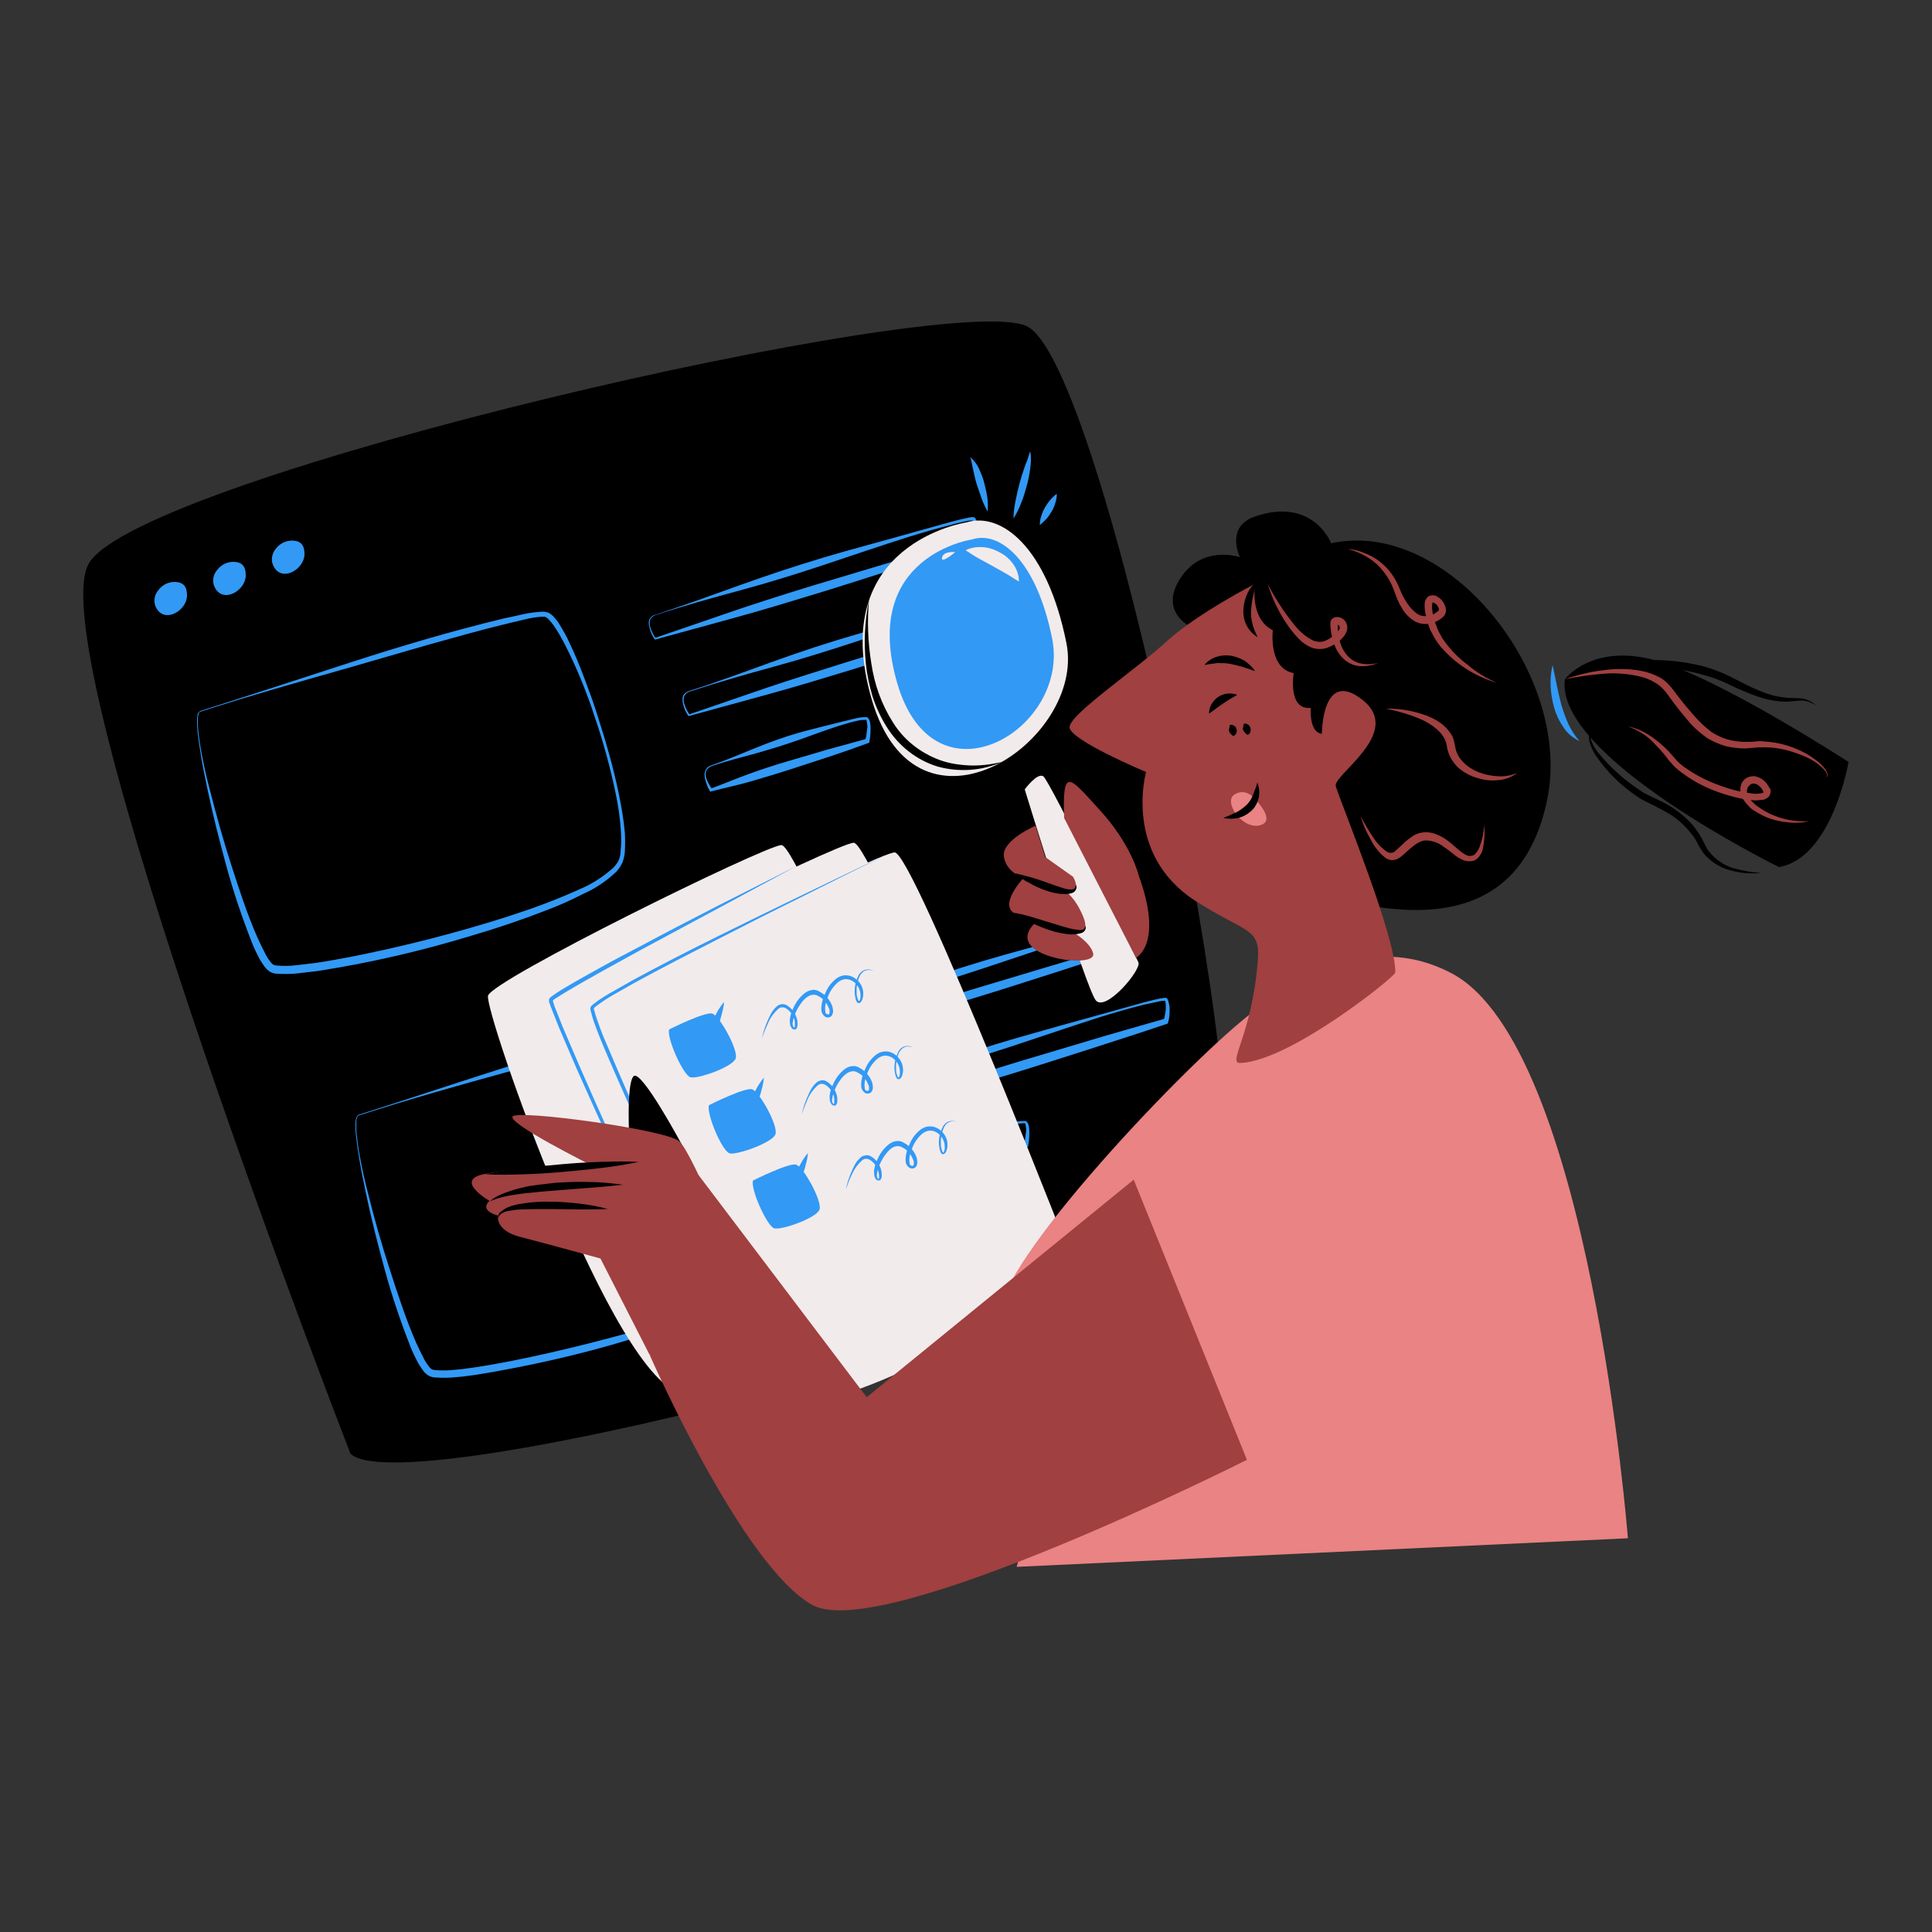 <svg transform="scale(1)" version="1.1" id="Layer_1" xmlns="http://www.w3.org/2000/svg" xmlns:xlink="http://www.w3.org/1999/xlink" x="0px" y="0px" viewBox="0 0 500 500" xml:space="preserve" class="show_show__wrapper__graphic__5Waiy "><rect x="0" y="0" width="500" height="500" fill="#333333" stroke="none"/><title>React</title><style type="text/css">
	.st0{fill:#000001;}
	.st1{fill:#3299F5;}
	.st2{fill:#F2EBEB;}
	.st3{fill:#EA8383;}
	.st4{fill:#A04040;}
</style><g id="screen"><path class="st0" d="M90.7,376.2c0,0-80.9-207.8-67.7-230.4S245.5,75,265.7,84.4s61,209.5,50,231S104.9,390.1,90.7,376.2z"></path><path class="st1" d="M46.2,150.7c-2-0.4-4,0.4-5.2,2c-1.2,1.4-1.4,3.4-0.4,4.9c2.3,3.7,7.8,0.3,7.8-3.5
		C48.4,151.8,47.5,151,46.2,150.7z"></path><path class="st1" d="M61.4,145.5c-2-0.4-4,0.4-5.2,2c-1.2,1.4-1.4,3.4-0.4,4.9c2.3,3.7,7.8,0.3,7.8-3.5
		C63.6,146.6,62.7,145.8,61.4,145.5z"></path><path class="st1" d="M76.6,140c-2-0.4-4,0.4-5.2,2c-1.2,1.4-1.4,3.4-0.4,4.9c2.3,3.7,7.8,0.3,7.8-3.5
		C78.8,141.1,77.9,140.3,76.6,140z"></path><path class="st1" d="M51.8,184c13-4.1,26-8.4,39-12.6s26.1-8.1,39.4-11.3c1.7-0.4,3.4-0.7,5-1.1c1.7-0.4,3.5-0.6,5.2-0.7
		c0.3,0,0.5,0,0.8,0.1c0.3,0,0.5,0.1,0.8,0.2c0.4,0.2,0.9,0.6,1.2,0.9c0.6,0.7,1.2,1.4,1.6,2.1c0.9,1.5,1.8,3,2.5,4.6
		c1.5,3.1,2.8,6.3,4,9.5s2.4,6.4,3.4,9.7c2.1,6.5,4,13.1,5.4,19.8c0.7,3.4,1.3,6.8,1.6,10.2c0.1,1.7,0.1,3.5,0,5.2
		c-0.1,0.9-0.3,1.8-0.6,2.6c-0.4,0.8-0.9,1.6-1.5,2.3c-2.5,2.4-5.4,4.4-8.6,5.8c-3.1,1.6-6.2,3-9.4,4.2c-6.4,2.5-12.9,4.7-19.4,6.6
		c-13.1,4-26.5,7.1-40,9.2c-1.7,0.2-3.4,0.4-5.1,0.6c-1.8,0.2-3.5,0.2-5.3,0.1c-0.5,0-1-0.1-1.5-0.3c-0.5-0.2-1-0.6-1.4-1
		c-0.6-0.7-1.1-1.5-1.6-2.3c-0.8-1.5-1.6-3.1-2.2-4.7c-2.5-6.4-4.7-12.9-6.5-19.5c-1.8-6.6-3.5-13.2-4.9-19.9
		c-0.7-3.3-1.4-6.7-1.9-10.1c-0.3-1.7-0.5-3.4-0.7-5.1c-0.1-0.9-0.1-1.7-0.1-2.6c0-0.4,0-0.9,0.1-1.3
		C51.1,184.7,51.4,184.3,51.8,184z M51.8,184.2c-0.3,0.1-0.4,0.6-0.5,1c-0.1,0.4-0.1,0.8-0.1,1.2c0,0.9,0,1.7,0.1,2.6
		c0.2,1.7,0.4,3.4,0.7,5c0.6,3.3,1.3,6.7,2.2,10c1.7,6.6,3.5,13.2,5.6,19.7c2.1,6.5,4.2,13,6.9,19.1c0.7,1.5,1.4,3,2.2,4.5
		c0.4,0.7,0.8,1.3,1.3,1.9c0.2,0.2,0.4,0.4,0.6,0.5c0.3,0.1,0.7,0.2,1,0.2c1.6,0.1,3.3,0.1,4.9-0.1c1.7-0.2,3.4-0.4,5-0.6
		c6.7-1,13.4-2.4,20-3.9s13.2-3.2,19.8-5.1s13-3.9,19.4-6.3c3.2-1.2,6.3-2.5,9.4-3.9c3.1-1.3,5.9-3.2,8.4-5.4c0.6-0.6,1-1.2,1.4-1.9
		c0.3-0.8,0.5-1.5,0.5-2.4c0.2-1.7,0.2-3.3,0.1-5c-0.2-3.4-0.7-6.8-1.4-10.1c-1.4-6.7-3.2-13.3-5.4-19.7c-2.1-6.5-4.7-12.8-7.8-18.9
		c-0.8-1.5-1.6-3-2.6-4.4c-0.4-0.7-1-1.3-1.5-1.9c-0.2-0.2-0.5-0.5-0.8-0.6c-0.1-0.1-0.3-0.1-0.4-0.1c-0.2,0-0.3,0-0.5,0
		c-1.7,0.1-3.3,0.4-4.9,0.8c-1.7,0.4-3.3,0.8-5,1.2c-6.6,1.6-13.2,3.5-19.7,5.3L91,172.6C78,176.3,64.8,180,51.8,184.2L51.8,184.2z"></path><path class="st1" d="M169.6,159.1c7.3-2.4,14.5-5,21.7-7.6s14.5-5,21.8-7.2s14.8-4.1,22.1-6.2c3.7-1,7.4-2.1,11.1-3.1
		c0.9-0.2,1.9-0.5,2.8-0.7l1.4-0.3c0.2-0.1,0.5-0.1,0.7-0.1c0.3-0.1,0.6-0.1,0.9,0c0.1,0,0.2,0.1,0.3,0.2c0.1,0.2,0.1,0.1,0.1,0.2
		l0.1,0.2c0.1,0.1,0.1,0.2,0.1,0.4c0.1,0.3,0.1,0.5,0.2,0.8c0.1,0.5,0.1,1,0.1,1.5c0,1-0.2,2-0.4,2.9l-0.1,0.3l-0.3,0.1
		c-6.8,2.3-13.7,4.5-20.5,6.7c-6.9,2.2-13.7,4.4-20.6,6.5s-13.8,4.2-20.7,6.1s-13.9,3.8-20.8,5.7h-0.1l-0.1-0.1
		c-0.7-1-1.2-2.2-1.4-3.4c-0.2-0.6-0.1-1.3,0.1-1.8C168.5,159.6,169,159.2,169.6,159.1z M169.6,159.2c-0.6,0.2-1,0.6-1.3,1.1
		c-0.2,0.5-0.2,1.1-0.1,1.7c0.3,1.2,0.8,2.2,1.5,3.2l-0.2-0.1c6.8-2.3,13.6-4.7,20.4-7s13.7-4.5,20.6-6.6s13.8-4.1,20.7-6.2
		s13.8-4.1,20.7-6l-0.4,0.4c0.2-0.9,0.4-1.8,0.4-2.7c0-0.5,0-0.9,0-1.4c0-0.2-0.1-0.4-0.1-0.6c0-0.1,0-0.2-0.1-0.3l-0.1-0.1
		c0,0-0.1-0.1,0,0s0.1,0.1,0.1,0.1c-0.2,0-0.4,0-0.5,0l-0.7,0.1c-0.5,0.1-0.9,0.2-1.4,0.3c-0.9,0.2-1.9,0.4-2.8,0.7
		c-3.7,0.9-7.4,2-11,3.1c-7.3,2.3-14.6,4.8-21.8,7.2s-14.6,4.7-22,6.7S176.9,156.8,169.6,159.2L169.6,159.2z"></path><path class="st1" d="M178.4,178.8c7.3-2.3,14.5-5,21.7-7.6s14.5-5,21.8-7.1s14.8-4.1,22.1-6.2c3.7-1,7.4-2.1,11.1-3.1
		c0.9-0.2,1.9-0.5,2.8-0.7l1.4-0.3l0.7-0.1c0.3-0.1,0.6-0.1,0.9,0c0.1,0,0.2,0.1,0.2,0.2c0.1,0.2,0.1,0.1,0.1,0.2l0.1,0.2
		c0.1,0.1,0.1,0.2,0.1,0.4c0.1,0.2,0.1,0.5,0.2,0.8c0.1,0.5,0.1,1,0.1,1.5c0,1-0.1,2-0.4,2.9l-0.1,0.3l-0.3,0.1
		c-6.8,2.3-13.7,4.5-20.5,6.7c-6.9,2.2-13.7,4.4-20.6,6.5s-13.8,4.2-20.7,6.1s-13.9,3.8-20.8,5.7h-0.1l-0.1-0.1
		c-0.7-1-1.2-2.2-1.4-3.4c-0.1-0.6-0.1-1.3,0.1-1.8C177.2,179.4,177.7,179,178.4,178.8z M178.4,179c-0.6,0.2-1,0.6-1.3,1.1
		c-0.2,0.5-0.2,1.1-0.1,1.7c0.3,1.2,0.8,2.2,1.5,3.2l-0.2-0.1c6.8-2.3,13.6-4.7,20.4-7s13.7-4.4,20.6-6.6s13.8-4.1,20.7-6.2
		s13.8-4,20.7-6l-0.4,0.4c0.2-0.9,0.4-1.8,0.5-2.7c0-0.4,0-0.9,0-1.4c0-0.2-0.1-0.4-0.1-0.6c0-0.1,0-0.2-0.1-0.3l-0.1-0.1
		c0,0-0.1-0.1,0,0s0.1,0.1,0.1,0.1c-0.2,0-0.4,0-0.5,0l-0.7,0.1c-0.5,0.1-0.9,0.2-1.4,0.3c-0.9,0.2-1.9,0.4-2.8,0.6
		c-3.7,0.9-7.4,2-11.1,3.1c-7.3,2.2-14.5,4.8-21.8,7.2s-14.6,4.7-21.9,6.7S185.7,176.6,178.4,179L178.4,179z"></path><path class="st1" d="M184,198.1c3.8-1.3,7.5-2.9,11.2-4.4c3.7-1.5,7.5-2.9,11.3-4c3.9-1.1,7.8-2,11.7-3c1-0.2,1.9-0.5,2.9-0.7
		c1-0.3,2-0.4,3.1-0.4c0.1,0,0.2,0,0.3,0.1c0.1,0,0.1,0,0.1,0.1c0.1,0,0.1,0.1,0.2,0.2l0.2,0.4c0.1,0.3,0.2,0.5,0.2,0.8
		c0.1,0.5,0.1,1,0.1,1.6c0,1-0.1,2.1-0.3,3.1v0.3l-0.3,0.1l-5,1.8l-5,1.7l-10.1,3.3c-3.4,1.1-6.8,2.1-10.2,3.1s-6.9,1.7-10.3,2.6
		l-0.3,0.1l-0.1-0.2c-0.3-0.5-0.6-1.1-0.8-1.7c-0.2-0.6-0.4-1.2-0.5-1.8c-0.1-0.6-0.1-1.3,0.2-1.9
		C182.9,198.7,183.4,198.3,184,198.1z M184.1,198.3c-0.5,0.2-1,0.6-1.3,1.1c-0.2,0.5-0.2,1.1-0.1,1.7c0.3,1.1,0.9,2.2,1.6,3.1
		l-0.4-0.1c3.3-1.2,6.6-2.6,9.9-3.8s6.7-2.3,10.1-3.3l10.2-3l5.1-1.4l5.1-1.4l-0.4,0.4c0.3-0.9,0.4-1.9,0.5-2.9
		c0.1-0.5,0.1-0.9,0-1.4c0-0.2-0.1-0.5-0.1-0.7l-0.1-0.3c0.1,0.1,0,0-0.1,0c-1,0-1.9,0.1-2.9,0.4c-1,0.2-1.9,0.5-2.9,0.8
		c-3.8,1.1-7.6,2.6-11.3,3.9s-7.6,2.5-11.5,3.6S187.8,197,184.1,198.3L184.1,198.3z"></path><path class="st1" d="M92.8,288.5c13-4.1,26-8.5,39-12.6s26.1-8.1,39.4-11.2c1.7-0.4,3.3-0.7,5-1.1c1.7-0.4,3.5-0.6,5.2-0.7
		c0.3,0,0.5,0,0.8,0c0.3,0,0.5,0.1,0.8,0.2c0.4,0.2,0.9,0.5,1.2,0.9c0.6,0.7,1.2,1.4,1.6,2.1c0.9,1.5,1.8,3,2.5,4.5
		c1.5,3.1,2.8,6.3,4,9.5s2.4,6.4,3.4,9.7c2.1,6.5,4,13.1,5.4,19.8c0.7,3.4,1.3,6.8,1.6,10.2c0.1,1.7,0.1,3.5,0,5.2
		c-0.1,0.9-0.3,1.8-0.6,2.6c-0.4,0.8-0.9,1.6-1.5,2.3c-2.5,2.4-5.4,4.4-8.6,5.9c-3.1,1.6-6.2,2.9-9.4,4.2
		c-6.4,2.5-12.9,4.7-19.4,6.6c-13.1,4-26.5,7-40,9.2c-1.7,0.2-3.4,0.5-5.1,0.6c-1.8,0.2-3.5,0.2-5.3,0.1c-0.5,0-1-0.1-1.5-0.3
		c-0.5-0.2-1-0.6-1.4-1c-0.6-0.7-1.1-1.5-1.6-2.3c-0.8-1.5-1.6-3.1-2.2-4.7c-2.5-6.4-4.7-12.9-6.5-19.5c-1.8-6.6-3.5-13.2-4.9-19.9
		c-0.7-3.4-1.4-6.7-1.9-10.1c-0.3-1.7-0.5-3.4-0.7-5.1c-0.1-0.8-0.1-1.7-0.1-2.5c0-0.4,0-0.9,0.1-1.3
		C92.2,289.3,92.3,288.8,92.8,288.5z M92.8,288.7c-0.3,0.1-0.4,0.6-0.5,1c-0.1,0.4-0.1,0.8-0.1,1.3c0,0.8,0,1.7,0.1,2.5
		c0.2,1.7,0.4,3.4,0.7,5.1c0.6,3.3,1.3,6.7,2.2,10c1.6,6.6,3.5,13.2,5.6,19.7c2.1,6.5,4.2,13,6.9,19.2c0.7,1.5,1.4,3,2.2,4.5
		c0.4,0.7,0.8,1.3,1.3,1.9c0.2,0.2,0.4,0.4,0.6,0.5c0.3,0.1,0.7,0.2,1,0.2c1.6,0.1,3.3,0.1,4.9-0.1c1.7-0.1,3.3-0.4,5-0.6
		c6.7-1,13.4-2.4,20-3.9s13.2-3.2,19.8-5s13-3.9,19.4-6.3c3.2-1.2,6.3-2.5,9.4-4c3.1-1.3,5.9-3.2,8.4-5.4c0.6-0.6,1-1.2,1.4-1.9
		c0.3-0.8,0.5-1.5,0.5-2.4c0.2-1.7,0.2-3.3,0.1-5c-0.2-3.4-0.7-6.8-1.4-10.1c-1.4-6.7-3.2-13.3-5.4-19.7c-2.1-6.5-4.7-12.8-7.8-18.8
		c-0.8-1.5-1.6-3-2.6-4.4c-0.5-0.7-1-1.3-1.5-1.9c-0.2-0.2-0.5-0.4-0.8-0.6c-0.1-0.1-0.3-0.1-0.4-0.1c-0.2,0-0.3,0-0.5,0
		c-1.7,0.1-3.3,0.4-4.9,0.8c-1.6,0.4-3.3,0.8-4.9,1.2c-6.6,1.6-13.2,3.5-19.7,5.3l-19.7,5.5C119,280.8,105.8,284.5,92.8,288.7z"></path><path class="st1" d="M210.6,263.6c7.3-2.4,14.5-5,21.7-7.6s14.5-5,21.8-7.2s14.8-4.1,22.1-6.2c3.7-1,7.4-2.1,11.1-3.1
		c0.9-0.2,1.9-0.5,2.8-0.7l1.4-0.3c0.2-0.1,0.5-0.1,0.7-0.1c0.3-0.1,0.6-0.1,0.9,0c0.1,0,0.2,0.1,0.3,0.2c0.1,0.2,0.1,0.1,0.1,0.2
		l0.1,0.2c0.1,0.1,0.1,0.3,0.1,0.4c0.1,0.3,0.1,0.5,0.2,0.8c0.1,0.5,0.1,1,0.1,1.5c0,1-0.2,2-0.4,3l-0.1,0.3l-0.3,0.1
		c-6.8,2.3-13.7,4.5-20.5,6.7c-6.9,2.2-13.7,4.4-20.6,6.5s-13.8,4.2-20.7,6.1s-13.9,3.7-20.8,5.7h-0.1l-0.1-0.1
		c-0.7-1-1.2-2.2-1.4-3.4c-0.2-0.6-0.1-1.3,0.1-1.8C209.5,264.2,210,263.7,210.6,263.6z M210.6,263.8c-0.6,0.2-1,0.6-1.3,1.1
		c-0.2,0.5-0.2,1.1-0.1,1.7c0.3,1.2,0.8,2.2,1.5,3.2l-0.2-0.1c6.8-2.3,13.6-4.7,20.4-7s13.7-4.5,20.6-6.6s13.8-4.1,20.7-6.2
		s13.8-4,20.7-6l-0.4,0.4c0.2-0.9,0.4-1.8,0.5-2.7c0-0.5,0-0.9,0-1.4c0-0.2-0.1-0.4-0.1-0.6c0-0.1,0-0.2-0.1-0.3l-0.1-0.1
		c0,0,0-0.1,0,0l0.1,0.1c-0.2,0-0.4,0-0.5,0l-0.7,0.1c-0.5,0.1-0.9,0.2-1.4,0.3c-0.9,0.2-1.9,0.4-2.8,0.6c-3.7,0.9-7.4,2-11.1,3.1
		c-7.3,2.3-14.5,4.8-21.8,7.2s-14.6,4.7-21.9,6.7C225.3,259.2,217.9,261.4,210.6,263.8L210.6,263.8z"></path><path class="st1" d="M219.4,283.4c7.3-2.4,14.5-5,21.7-7.6s14.5-5,21.8-7.1s14.8-4.2,22.1-6.2c3.7-1,7.4-2.1,11.1-3.1
		c0.9-0.2,1.9-0.5,2.8-0.7l1.4-0.3l0.7-0.1c0.3-0.1,0.6-0.1,0.9,0c0.1,0,0.2,0.1,0.2,0.2c0.1,0.2,0.1,0.1,0.1,0.2l0.1,0.2
		c0.1,0.1,0.1,0.2,0.1,0.4c0.1,0.2,0.1,0.5,0.2,0.8c0.1,0.5,0.1,1,0.1,1.5c0,1-0.1,2-0.4,3l-0.1,0.3l-0.3,0.1
		c-6.8,2.3-13.7,4.5-20.5,6.7c-6.9,2.2-13.7,4.4-20.6,6.5s-13.8,4.2-20.7,6.1s-13.9,3.8-20.8,5.7h-0.1l-0.1-0.1
		c-0.7-1-1.2-2.2-1.4-3.4c-0.1-0.6-0.1-1.3,0.1-1.8C218.3,283.9,218.8,283.5,219.4,283.4z M219.4,283.5c-0.5,0.2-1,0.6-1.3,1.1
		c-0.2,0.5-0.2,1.1-0.1,1.7c0.3,1.2,0.8,2.2,1.5,3.2l-0.2-0.1c6.8-2.3,13.6-4.7,20.4-7s13.7-4.5,20.5-6.6s13.8-4.1,20.7-6.2
		s13.8-4,20.7-6l-0.4,0.4c0.2-0.9,0.4-1.8,0.5-2.7c0-0.4,0-0.9,0-1.4c0-0.2-0.1-0.4-0.1-0.6c0-0.1,0-0.2-0.1-0.3l-0.1-0.1
		c0,0-0.1-0.1,0,0s0.1,0.1,0.1,0.1c-0.2,0-0.4,0-0.5,0l-0.7,0.1c-0.5,0.1-0.9,0.2-1.4,0.3c-0.9,0.2-1.9,0.4-2.8,0.6
		c-3.7,0.9-7.4,2-11,3.1c-7.3,2.3-14.5,4.8-21.8,7.2s-14.6,4.7-21.9,6.7S226.7,281.1,219.4,283.5z"></path><path class="st1" d="M225,302.6c3.8-1.3,7.5-2.9,11.2-4.4c3.7-1.5,7.5-2.9,11.4-4c3.9-1.1,7.8-2,11.7-3c1-0.2,2-0.5,2.9-0.7
		c1-0.3,2-0.4,3.1-0.4c0.1,0,0.2,0,0.3,0.1l0.1,0.1c0.1,0.1,0.1,0.1,0.2,0.2l0.2,0.4c0.1,0.3,0.2,0.5,0.2,0.8c0.1,0.5,0.1,1,0.1,1.6
		c0,1-0.1,2.1-0.3,3.1l0,0.3l-0.3,0.1l-5,1.8l-5,1.8l-10.1,3.4c-3.4,1.1-6.8,2.1-10.2,3.1s-6.9,1.7-10.3,2.6l-0.3,0.1l-0.1-0.2
		c-0.3-0.5-0.6-1.1-0.8-1.7c-0.2-0.6-0.4-1.2-0.5-1.8c-0.1-0.6-0.1-1.3,0.2-1.9C223.9,303.2,224.4,302.8,225,302.6z M225.1,302.8
		c-0.5,0.2-1,0.6-1.3,1.1c-0.2,0.5-0.2,1.1-0.1,1.7c0.3,1.1,0.9,2.2,1.6,3.1l-0.4-0.1c3.3-1.2,6.6-2.6,9.9-3.8s6.7-2.3,10.1-3.3
		l10.2-3l5.1-1.5l5.1-1.4L265,296c0.3-0.9,0.4-1.9,0.5-2.9c0.1-0.5,0.1-0.9,0-1.4c0-0.2-0.1-0.5-0.1-0.7l-0.1-0.3c0.1,0.1,0,0-0.1,0
		c-1,0-1.9,0.1-2.9,0.4c-1,0.2-1.9,0.5-2.9,0.8c-3.8,1.1-7.6,2.6-11.3,4s-7.6,2.5-11.5,3.6S228.8,301.5,225.1,302.8z"></path></g><g id="character"><path class="st2" d="M249.6,327.9c0,0-42.6-109.6-47.4-109.2s-74.9,34.9-75.9,39s32.6,100.7,50.6,103S249.6,327.9,249.6,327.9z"></path><path class="st2" d="M268.3,327.3c0,0-42.6-109.6-47.4-109.2s-74.9,34.9-75.9,39s32.6,100.7,50.6,103S268.3,327.3,268.3,327.3z"></path><path class="st2" d="M278.9,329.8c0,0-42.6-109.6-47.4-109.2s-74.9,34.9-75.9,39s32.7,100.7,50.6,103S278.9,329.8,278.9,329.8z"></path><path class="st1" d="M197.2,268.7c0.3-1.5,0.8-3,1.4-4.4c0.3-0.7,0.6-1.4,1-2.1c0.4-0.7,0.9-1.3,1.5-1.8c0.3-0.3,0.7-0.4,1.1-0.5
		c0.4-0.1,0.9,0,1.3,0.2c0.7,0.4,1.3,0.9,1.8,1.6c0.5,0.7,0.8,1.4,1,2.2c0.1,0.4,0.1,0.8,0.1,1.2c0,0.2,0,0.4-0.1,0.7
		c0,0.1-0.1,0.3-0.2,0.4c-0.1,0.2-0.3,0.3-0.6,0.2c-0.3,0-0.6-0.2-0.7-0.5c-0.1-0.2-0.3-0.4-0.3-0.7c-0.1-0.4-0.1-0.9-0.1-1.3
		c0.1-0.8,0.3-1.6,0.6-2.3c0.6-1.5,1.4-2.9,2.6-4c0.6-0.6,1.3-1.1,2.1-1.3c0.4-0.1,0.9-0.2,1.3-0.1c0.4,0.1,0.8,0.2,1.2,0.5
		c1.5,0.8,2.6,2.1,3.2,3.7c0.1,0.4,0.2,0.9,0.2,1.3c0,0.5-0.2,1.1-0.6,1.4c-0.1,0.1-0.3,0.1-0.5,0.2c-0.1,0-0.3,0-0.4,0
		c-0.3,0-0.5-0.1-0.7-0.3c-0.4-0.3-0.7-0.8-0.8-1.3c-0.1-0.8,0-1.7,0.2-2.5c0.2-0.8,0.4-1.5,0.8-2.2c0.6-1.5,1.6-2.8,2.9-3.8
		c0.7-0.5,1.5-0.8,2.4-0.8c0.9,0,1.7,0.3,2.4,0.8c1.4,1,2.2,2.5,2.1,4.2c0,0.4-0.1,0.8-0.2,1.2c-0.1,0.2-0.2,0.4-0.3,0.6
		c-0.1,0.1-0.2,0.2-0.3,0.3c-0.2,0.1-0.3,0.1-0.5,0.1c-0.2-0.1-0.4-0.3-0.5-0.6c-0.1-0.2-0.1-0.4-0.2-0.6c-0.1-0.4-0.1-0.8-0.2-1.2
		c-0.1-1.6,0.2-3.1,0.9-4.6c0.6-1.4,2.2-2.1,3.6-1.5c0.1,0.1,0.3,0.1,0.4,0.2c-0.7-0.3-1.5-0.4-2.2-0.1c-0.7,0.3-1.2,0.9-1.5,1.6
		c-0.6,1.4-0.8,2.9-0.7,4.4c0,0.4,0.1,0.7,0.2,1.1c0.1,0.2,0.1,0.3,0.2,0.5c0,0.1,0.1,0.2,0.2,0.3c0.1,0,0.1-0.1,0.1-0.1
		c0.1-0.1,0.2-0.3,0.2-0.4c0.1-0.3,0.1-0.7,0.1-1c0-1.4-0.7-2.8-1.9-3.6c-0.6-0.4-1.2-0.6-1.9-0.6c-0.7,0-1.3,0.3-1.9,0.7
		c-1.1,0.9-2,2.1-2.6,3.5c-0.3,0.7-0.5,1.4-0.7,2.1c-0.2,0.7-0.2,1.4-0.1,2.1c0,0.3,0.1,0.5,0.3,0.6c0.2,0.1,0.5,0.2,0.6,0.1
		s0.2-0.3,0.2-0.6c0-0.3,0-0.7-0.2-1c-0.5-1.3-1.4-2.5-2.7-3.1c-1.2-0.8-2.6-0.2-3.6,0.8c-1,1-1.8,2.3-2.4,3.7
		c-0.3,0.7-0.5,1.4-0.6,2.1c-0.1,0.3-0.1,0.7,0,1c0,0.1,0.1,0.3,0.2,0.4c0.1,0.1,0.2,0.2,0.2,0.2s0,0,0-0.1c0.1-0.1,0.1-0.3,0.1-0.5
		c0-0.3,0-0.7,0-1c-0.1-0.7-0.4-1.4-0.8-2c-0.4-0.6-0.9-1.1-1.6-1.5c-0.6-0.3-1.3-0.3-1.9,0.2c-1.1,1-2,2.2-2.6,3.6
		C198.3,265.8,197.7,267.2,197.2,268.7z"></path><path class="st1" d="M173.2,266.4c0,0,9.2-4.6,11.1-4.1s6.8,9.4,6.1,11.6s-9.8,5.4-11.7,4.9S172.4,268.4,173.2,266.4z"></path><path class="st1" d="M178.5,269.8c0.4,0,0.7,0,1.1,0h1.1c0.7,0,1.4,0.1,2.2,0.2l-0.9,0.5c0.6-2,1.3-3.9,2.2-5.8
		c0.4-0.9,0.9-1.9,1.4-2.8c0.5-0.9,1.1-1.8,1.8-2.6c-0.1,1.1-0.3,2.1-0.6,3.1c-0.2,1-0.6,2-0.9,3c-0.7,2-1.5,3.9-2.4,5.7l-0.3,0.7
		l-0.6-0.2c-0.7-0.2-1.4-0.5-2.1-0.8C179.8,270.5,179.1,270.2,178.5,269.8z"></path><path class="st1" d="M207.5,288.4c0.3-1.5,0.8-3,1.4-4.4c0.3-0.7,0.6-1.4,1-2.1c0.4-0.7,0.9-1.3,1.5-1.8c0.3-0.3,0.7-0.4,1.1-0.5
		c0.4-0.1,0.9,0,1.3,0.2c0.7,0.4,1.3,0.9,1.8,1.6c0.5,0.7,0.8,1.4,1,2.2c0.1,0.4,0.1,0.8,0.1,1.2c0,0.2,0,0.5-0.1,0.7
		c0,0.1-0.1,0.3-0.2,0.4c-0.1,0.2-0.3,0.3-0.6,0.2c-0.3,0-0.6-0.2-0.7-0.5c-0.1-0.2-0.3-0.4-0.3-0.7c-0.1-0.4-0.1-0.9-0.1-1.3
		c0.1-0.8,0.3-1.6,0.6-2.3c0.6-1.5,1.4-2.9,2.6-4c0.6-0.6,1.3-1.1,2.1-1.3c0.4-0.1,0.9-0.1,1.3-0.1c0.4,0.1,0.8,0.2,1.2,0.5
		c1.5,0.8,2.6,2.1,3.2,3.7c0.1,0.4,0.2,0.9,0.2,1.3c0,0.6-0.2,1.1-0.6,1.4c-0.1,0.1-0.3,0.1-0.5,0.2c-0.1,0-0.3,0-0.4,0
		c-0.3,0-0.5-0.1-0.7-0.3c-0.4-0.3-0.7-0.8-0.8-1.3c-0.1-0.8,0-1.7,0.2-2.5c0.2-0.8,0.5-1.5,0.8-2.2c0.6-1.5,1.6-2.8,2.9-3.8
		c0.7-0.5,1.5-0.8,2.4-0.8c0.9,0,1.7,0.3,2.4,0.8c1.4,1,2.2,2.6,2.1,4.2c0,0.4-0.1,0.8-0.2,1.2c-0.1,0.2-0.2,0.4-0.3,0.6
		c-0.1,0.1-0.2,0.2-0.3,0.3c-0.2,0.1-0.3,0.1-0.5,0.1c-0.2-0.1-0.4-0.3-0.5-0.6c-0.1-0.2-0.1-0.4-0.2-0.6c-0.1-0.4-0.1-0.8-0.2-1.2
		c-0.1-1.6,0.2-3.1,0.9-4.5c0.5-1.4,2.1-2.1,3.5-1.5c0.1,0.1,0.3,0.1,0.4,0.2c-0.7-0.3-1.5-0.4-2.2-0.1c-0.7,0.3-1.2,0.9-1.5,1.6
		c-0.6,1.4-0.8,2.9-0.7,4.4c0,0.4,0.1,0.7,0.2,1.1c0.1,0.2,0.1,0.3,0.2,0.5c0,0.1,0.1,0.2,0.2,0.3c0.1,0,0.1-0.1,0.1-0.1
		c0.1-0.1,0.2-0.3,0.2-0.4c0.1-0.3,0.1-0.7,0.1-1c0-1.4-0.7-2.8-1.9-3.6c-0.6-0.4-1.2-0.6-1.9-0.6c-0.7,0-1.3,0.3-1.9,0.7
		c-1.1,0.9-2,2.1-2.6,3.5c-0.3,0.7-0.5,1.4-0.7,2.1c-0.2,0.7-0.2,1.4-0.1,2.1c0,0.3,0.1,0.5,0.3,0.6c0.2,0.1,0.5,0.2,0.6,0.1
		s0.2-0.3,0.2-0.6c0-0.3,0-0.7-0.2-1c-0.5-1.3-1.4-2.5-2.7-3.1c-1.2-0.8-2.6-0.2-3.6,0.8c-1,1-1.8,2.3-2.4,3.7
		c-0.3,0.7-0.5,1.4-0.6,2.1c-0.1,0.3-0.1,0.7,0,1c0,0.1,0.1,0.3,0.2,0.4c0.1,0.1,0.2,0.2,0.2,0.2s0,0,0-0.1c0.1-0.1,0.1-0.3,0.1-0.5
		c0-0.3,0-0.7,0-1c-0.1-0.7-0.4-1.4-0.8-2c-0.4-0.6-0.9-1.1-1.6-1.5c-0.6-0.3-1.3-0.3-1.9,0.2c-1.1,1-2,2.2-2.6,3.6
		C208.6,285.4,208,286.9,207.5,288.4z"></path><path class="st1" d="M183.5,286c0,0,9.2-4.6,11.1-4.1s6.8,9.4,6.1,11.6s-9.8,5.4-11.8,5S182.7,288,183.5,286z"></path><path class="st1" d="M188.8,289.4c0.4,0,0.7,0,1.1,0h1.1c0.7,0,1.4,0.1,2.2,0.2l-0.9,0.5c0.6-2,1.3-3.9,2.2-5.8
		c0.4-0.9,0.9-1.9,1.4-2.8c0.5-0.9,1.1-1.8,1.8-2.6c-0.1,1.1-0.3,2.1-0.6,3.1c-0.2,1-0.6,2-0.9,3c-0.7,2-1.5,3.9-2.4,5.7l-0.3,0.7
		l-0.6-0.2c-0.7-0.2-1.4-0.5-2.1-0.8C190.1,290.1,189.4,289.8,188.8,289.4z"></path><path class="st1" d="M218.9,307.8c0.3-1.5,0.8-3,1.4-4.4c0.3-0.7,0.6-1.4,1-2.1c0.4-0.7,0.9-1.3,1.5-1.8c0.3-0.3,0.7-0.4,1.2-0.5
		c0.4-0.1,0.9,0,1.3,0.2c0.7,0.4,1.3,0.9,1.8,1.6c0.5,0.7,0.8,1.4,1,2.2c0.1,0.4,0.1,0.8,0.1,1.2c0,0.2,0,0.5-0.1,0.7
		c-0.1,0.1-0.1,0.3-0.2,0.4c-0.1,0.2-0.3,0.2-0.6,0.2c-0.3,0-0.6-0.2-0.7-0.5c-0.1-0.2-0.3-0.4-0.3-0.7c-0.1-0.4-0.1-0.9-0.1-1.3
		c0.1-0.8,0.3-1.6,0.6-2.3c0.6-1.5,1.4-2.9,2.6-4c0.6-0.6,1.3-1.1,2.1-1.3c0.4-0.1,0.9-0.1,1.3-0.1c0.4,0.1,0.8,0.2,1.2,0.5
		c1.5,0.8,2.6,2.1,3.2,3.7c0.1,0.4,0.2,0.9,0.2,1.3c0,0.6-0.2,1.1-0.6,1.4c-0.1,0.1-0.3,0.1-0.5,0.2c-0.1,0-0.3,0-0.4,0
		c-0.3-0.1-0.5-0.1-0.7-0.3c-0.4-0.3-0.7-0.8-0.8-1.3c-0.1-0.8,0-1.7,0.2-2.5c0.2-0.8,0.5-1.5,0.8-2.2c0.6-1.5,1.6-2.8,2.9-3.8
		c0.7-0.5,1.5-0.8,2.4-0.8c0.9,0,1.7,0.3,2.4,0.8c1.4,1,2.2,2.5,2.1,4.2c0,0.4-0.1,0.8-0.2,1.2c-0.1,0.2-0.2,0.4-0.3,0.6
		c-0.1,0.1-0.2,0.2-0.3,0.3c-0.2,0.1-0.3,0.1-0.5,0.1c-0.2-0.1-0.4-0.3-0.5-0.6c-0.1-0.2-0.1-0.4-0.2-0.6c-0.1-0.4-0.1-0.8-0.2-1.2
		c-0.1-1.6,0.2-3.1,0.9-4.5c0.3-0.7,0.9-1.3,1.7-1.6c0.8-0.2,1.6-0.1,2.3,0.3c-1.3-0.7-2.9-0.2-3.5,1.1c-0.1,0.1-0.1,0.2-0.2,0.4
		c-0.6,1.4-0.8,2.9-0.7,4.4c0,0.4,0.1,0.7,0.2,1.1c0.1,0.2,0.1,0.4,0.2,0.5c0,0.1,0.1,0.2,0.2,0.3c0.1,0,0.1-0.1,0.1-0.1
		c0.1-0.1,0.2-0.3,0.2-0.4c0.1-0.3,0.1-0.7,0.1-1c0-1.4-0.7-2.8-1.9-3.6c-0.6-0.4-1.2-0.6-1.9-0.6c-0.7,0-1.3,0.3-1.9,0.7
		c-1.1,0.9-2,2.1-2.6,3.5c-0.3,0.7-0.5,1.4-0.7,2.1c-0.2,0.7-0.2,1.4-0.1,2.1c0,0.3,0.1,0.5,0.3,0.6c0.2,0.1,0.5,0.2,0.6,0.1
		s0.2-0.3,0.2-0.6c0-0.3,0-0.7-0.2-1c-0.5-1.3-1.4-2.5-2.7-3.1c-1.2-0.8-2.6-0.3-3.6,0.8c-1,1-1.8,2.3-2.4,3.7
		c-0.3,0.7-0.5,1.4-0.6,2.1c-0.1,0.3-0.1,0.7,0,1c0,0.1,0.1,0.3,0.2,0.4c0,0.1,0.1,0.1,0.2,0.2c-0.1,0,0,0,0-0.1
		c0.1-0.1,0.1-0.3,0.1-0.5c0-0.3,0-0.7-0.1-1c-0.1-0.7-0.4-1.4-0.8-2c-0.4-0.6-0.9-1.1-1.6-1.5c-0.6-0.3-1.3-0.3-1.9,0.2
		c-1.1,1-2,2.2-2.6,3.6C219.9,305,219.4,306.4,218.9,307.8z"></path><path class="st1" d="M194.9,305.5c0,0,9.2-4.6,11.1-4.1s6.8,9.4,6.1,11.6s-9.8,5.4-11.7,4.9S194.1,307.5,194.9,305.5z"></path><path class="st1" d="M200.2,308.9c0.4,0,0.7,0,1.1,0h1.1c0.7,0,1.4,0.1,2.2,0.2l-0.9,0.5c0.6-2,1.3-3.9,2.2-5.8
		c0.4-0.9,0.9-1.9,1.4-2.8c0.5-0.9,1.1-1.8,1.8-2.6c-0.1,1.1-0.3,2.1-0.6,3.1c-0.2,1-0.6,2-0.9,3c-0.7,2-1.5,3.9-2.4,5.7l-0.3,0.7
		l-0.6-0.2c-0.7-0.2-1.4-0.5-2.1-0.8C201.5,309.6,200.8,309.3,200.2,308.9z"></path><path class="st1" d="M229.6,221.1c-7.3,3.6-14.6,7.2-21.9,10.9c-7.3,3.6-14.6,7.3-21.8,11s-14.5,7.4-21.6,11.3c-1.8,1-3.5,2-5.3,3
		c-1.8,1-3.4,2.1-5,3.3c-0.1,0.1-0.2,0.2-0.3,0.4v0.1c0,0,0,0.1,0,0.1c0,0.1,0,0.2,0.1,0.3c0.1,0.5,0.3,1,0.4,1.4
		c0.3,1,0.7,1.9,1,2.9c0.7,1.9,1.5,3.8,2.3,5.6c6.3,15,13.1,29.8,20,44.5c3.5,7.3,7,14.7,10.6,22c1.8,3.6,3.6,7.3,5.5,10.9
		c1,1.8,1.9,3.6,2.9,5.4c0.5,0.9,1,1.8,1.6,2.6c0.3,0.4,0.6,0.9,0.9,1.2c0.3,0.4,0.6,0.8,1.1,1c-0.4-0.2-0.8-0.6-1.1-1
		c-0.3-0.4-0.6-0.8-0.9-1.2c-0.6-0.9-1.1-1.7-1.6-2.6c-1.1-1.7-2.1-3.5-3.1-5.3c-2-3.6-3.9-7.2-5.7-10.8
		c-3.7-7.2-7.3-14.5-10.8-21.9s-7-14.7-10.4-22.1s-6.7-14.8-9.9-22.3c-0.8-1.9-1.6-3.8-2.3-5.7c-0.4-1-0.7-1.9-1-2.9
		c-0.1-0.5-0.3-1-0.4-1.5c0-0.1-0.1-0.3-0.1-0.4s0-0.1,0-0.2s0-0.2,0-0.3c0.1-0.2,0.1-0.4,0.3-0.5c0.1-0.1,0.2-0.2,0.3-0.3
		c1.6-1.3,3.4-2.4,5.2-3.4c1.8-1,3.5-2,5.3-3c7.2-3.9,14.4-7.6,21.7-11.2s14.6-7.2,21.9-10.7S222.2,224.6,229.6,221.1z"></path><path class="st1" d="M189.7,358.6c-0.4-0.2-0.8-0.6-1-1c-0.3-0.4-0.6-0.8-0.8-1.2c-0.5-0.8-1-1.6-1.5-2.5c-0.9-1.7-1.9-3.3-2.8-5
		c-1.8-3.4-3.5-6.8-5.3-10.2c-3.4-6.8-6.7-13.7-10-20.6c-6.5-13.8-12.9-27.6-19.1-41.6c-1.5-3.5-3-7-4.5-10.5
		c-0.7-1.8-1.4-3.5-2.1-5.3c-0.2-0.5-0.3-0.9-0.5-1.4v-0.2c0-0.1,0-0.2,0-0.3c-0.1-0.2,0.2-0.6,0.3-0.6c0.2-0.2,0.4-0.4,0.6-0.5
		c0.8-0.6,1.6-1.1,2.4-1.6c3.3-2,6.6-3.8,10-5.7s6.7-3.6,10.1-5.4c6.7-3.6,13.5-7.1,20.3-10.6l20.4-10.3L186,235
		c-6.7,3.6-13.4,7.2-20.1,10.8c-6.7,3.7-13.4,7.3-19.9,11.2c-0.8,0.5-1.6,1-2.4,1.5c-0.2,0.1-0.3,0.3-0.5,0.4l0,0l0,0c0,0,0,0,0,0.1
		v0.1c0.1,0.4,0.3,0.9,0.4,1.3c0.7,1.8,1.4,3.5,2.1,5.3c1.5,3.5,3,7,4.5,10.5c6.1,14,12.4,27.8,18.8,41.7c3.2,6.9,6.5,13.8,9.8,20.7
		c1.6,3.4,3.3,6.9,5,10.3c0.9,1.7,1.7,3.4,2.7,5.1c0.5,0.8,0.9,1.7,1.4,2.5c0.2,0.4,0.5,0.8,0.8,1.2
		C188.9,358.1,189.3,358.4,189.7,358.6z"></path><path class="st3" d="M421.3,398.1c0,0-9.9-127.3-45.6-146.2c-16.1-8.5-33.5-4.2-52.5,10.8c-19,15.1-69.2,68.9-63.9,78.8
		s19.8,9.9,19.8,9.9l-16,54.1L421.3,398.1z"></path><path class="st0" d="M344.5,140.6c30.2-6.6,62.6,34.1,55.9,66.4s-33.4,30.5-52.4,26.1s-38-69.9-38-69.9s-10.5-3.7-4.8-13.1
		s15.7-5.9,15.7-5.9s-3.8-7.6,3.5-10.4C339.8,128.3,344.5,140.6,344.5,140.6z"></path><path class="st4" d="M342.1,189.9c0,0,0-17.2,10.6-8.7s-7.9,19.4-7,22.3c2,6.1,15.6,39.2,15.4,48.2c0,1-27.2,22.9-40.1,23.4
		c-3.5,0.1,2.9-6.9,4.5-26.2c0.8-9-2.8-7.2-16.2-15.8c-18.7-12.1-12.7-33.3-12.7-33.3s-19.8-8.3-19.8-11.6s16.9-14.7,25-22.1
		s23-15,23-15s-1.5,9,4.6,12c0,0-1.2,9.9,5.4,11.1c0,0-1.6,9.6,4.4,9C339.2,183.4,338.8,189.6,342.1,189.9z"></path><path class="st3" d="M324.7,206.7c0,0-2.2-2.9-5.2-1.1s1.9,9.1,6.5,8S324.7,206.7,324.7,206.7z"></path><path class="st0" d="M325.4,202.5c0.5,1.2,0.6,2.5,0.4,3.8c-0.3,1.3-0.9,2.6-1.9,3.5c-1,0.9-2.2,1.6-3.5,1.9
		c-0.6,0.1-1.3,0.2-1.9,0.2c-0.6,0-1.3-0.1-1.9-0.2c0.6-0.3,1.1-0.5,1.7-0.7c0.5-0.3,1.1-0.5,1.5-0.7c1-0.5,1.8-1.1,2.6-1.8
		c0.8-0.7,1.4-1.6,1.8-2.6C324.7,204.7,325.1,203.6,325.4,202.5z"></path><path class="st0" d="M324.8,173.7c-2.1-0.8-4.3-1.5-6.5-1.9c-1-0.2-2.1-0.2-3.2-0.2c-1.1,0.1-2.3,0.3-3.4,0.5
		c0.8-1,1.9-1.7,3.1-2.1c1.2-0.4,2.5-0.5,3.8-0.3c1.2,0.2,2.4,0.7,3.5,1.3C323.2,171.8,324.1,172.6,324.8,173.7z"></path><path class="st0" d="M320.2,179.8c-0.7,0.5-1.4,0.8-2,1.2s-1.2,0.8-1.7,1.1s-1.1,0.8-1.7,1.2l-1.9,1.4c0-0.9,0.2-1.7,0.6-2.4
		c0.4-0.7,1-1.4,1.7-1.9C316.7,179.4,318.5,179.2,320.2,179.8z"></path><path class="st0" d="M319.2,190.5c-0.3-0.2-0.6-0.4-0.8-0.7c-0.2-0.2-0.3-0.4-0.3-0.6c-0.1-0.2-0.1-0.4,0-0.6l0.2-1
		c0.4-0.1,0.8,0,1.2,0.3c0.3,0.2,0.5,0.5,0.5,0.8c0.1,0.3,0.1,0.6,0,0.9C319.9,190,319.6,190.3,319.2,190.5z"></path><path class="st0" d="M322.9,190.2c-0.3-0.2-0.6-0.4-0.8-0.7c-0.2-0.2-0.3-0.4-0.4-0.6c-0.1-0.2-0.1-0.4,0-0.6l0.2-1
		c0.4-0.1,0.8,0,1.2,0.3c0.3,0.2,0.4,0.5,0.5,0.8c0.1,0.3,0.1,0.6,0,0.9C323.6,189.7,323.3,190,322.9,190.2z"></path><path class="st0" d="M405,175.8c0,0,6.8-9.3,23.1-5s50.3,26.4,50.3,26.4s-4.2,24.8-18,27.2C460.4,224.4,402.2,195.8,405,175.8z"></path><path class="st4" d="M328.1,151.2c2,3.8,4.3,7.4,7.1,10.8c1.3,1.6,2.9,2.9,4.7,3.8c0.8,0.3,1.7,0.4,2.6,0.2
		c0.9-0.3,1.8-0.8,2.5-1.4c0.7-0.4,1.3-1.1,1.7-1.9c0.1-0.2,0-0.5-0.1-0.7c-0.1-0.2-0.3-0.3-0.5-0.3c0,0,0.1-0.1,0.1-0.1
		c0,0.1,0,0.3,0,0.4c0,0.5,0,1,0.1,1.5c0.1,1,0.3,2,0.6,3c0.3,1,0.8,1.9,1.4,2.7c0.6,0.8,1.4,1.5,2.2,1.9c1.8,1,4.1,0.9,6.2,0.5
		l-1.6,0.5c-0.5,0.1-1.1,0.2-1.6,0.3c-0.6,0-1.1,0-1.7,0c-0.6-0.1-1.2-0.2-1.7-0.4c-1.1-0.4-2.1-1.1-2.9-2c-0.8-0.9-1.4-1.9-1.8-3
		c-0.4-1.1-0.7-2.2-0.9-3.3c-0.1-0.6-0.1-1.2-0.2-1.8v-0.6v-0.2c0-0.1,0.1-0.3,0.1-0.4c0.1-0.3,0.3-0.5,0.6-0.7
		c0.2-0.2,0.5-0.3,0.8-0.3c0.9-0.1,1.7,0.3,2.3,1c0.5,0.7,0.7,1.5,0.5,2.4c-0.4,1.3-1.3,2.3-2.4,3.1c-1,0.7-2.1,1.3-3.2,1.6
		c-1.3,0.3-2.6,0.2-3.8-0.3c-1.1-0.5-2.1-1.2-2.9-2c-0.8-0.8-1.5-1.6-2.2-2.5C331.4,159.4,329.4,155.4,328.1,151.2z"></path><path class="st4" d="M387.3,176.7c-5.6-1.7-10.7-4.9-14.5-9.4c-0.5-0.6-0.9-1.2-1.3-1.8s-0.7-1.3-1.1-2s-0.6-1.4-0.8-2.1
		s-0.4-1.4-0.6-2.2c-0.2-0.8-0.3-1.5-0.3-2.3c0-0.5,0-0.9,0.1-1.3c0.2-0.6,0.6-1.2,1.2-1.4c0.6-0.2,1.3-0.2,1.8,0.1
		c0.4,0.2,0.8,0.5,1.1,0.8c0.7,0.7,1.1,1.5,1.3,2.5c0.1,0.6-0.1,1.2-0.4,1.7c-0.1,0.1-0.2,0.2-0.3,0.3l-0.2,0.2
		c-0.2,0.1-0.3,0.3-0.5,0.4c-0.7,0.5-1.4,0.8-2.2,1.1c-1.7,0.4-3.5,0.2-4.9-0.8c-1.3-0.9-2.4-2.1-3.1-3.5c-0.4-0.6-0.7-1.3-1-2
		c-0.3-0.7-0.5-1.4-0.8-2.1c-0.9-2.6-2.5-5-4.5-6.9c-2.1-1.9-4.7-3.2-7.5-3.9c1.5,0.1,2.9,0.4,4.2,1c1.4,0.5,2.7,1.2,3.9,2.1
		c2.4,1.8,4.2,4.3,5.3,7.1c0.5,1.3,1.1,2.5,1.9,3.7c0.7,1.1,1.6,2.1,2.6,2.8c1,0.7,2.2,0.8,3.4,0.5c0.6-0.2,1.1-0.4,1.6-0.8
		c0.1-0.1,0.2-0.2,0.4-0.3l0.2-0.1v-0.1c0.1-0.1,0.1-0.2,0.1-0.3c-0.1-0.5-0.3-0.9-0.7-1.3c-0.2-0.2-0.4-0.3-0.6-0.4
		c-0.2-0.1-0.3-0.1-0.3-0.1s0,0-0.1,0.2c-0.1,0.3-0.1,0.5-0.1,0.8c0,0.7,0.1,1.3,0.2,1.9c0.1,0.7,0.3,1.3,0.5,2s0.5,1.3,0.7,1.9
		s0.6,1.2,0.9,1.8s0.7,1.2,1.1,1.7c1.7,2.3,3.7,4.3,5.9,5.9C382.2,174.1,384.7,175.5,387.3,176.7z"></path><path class="st4" d="M405,175.8c3.1-1.1,6.3-1.9,9.6-2.3c3.3-0.5,6.7-0.5,10,0.1c1.7,0.3,3.4,0.9,4.9,1.7c0.8,0.4,1.5,1,2.1,1.6
		c0.6,0.6,1.2,1.3,1.7,2c1.9,2.6,4,5.1,6.2,7.5c1.1,1.1,2.3,2.2,3.5,3.1c1.3,0.8,2.7,1.5,4.2,1.9c1.5,0.4,3.1,0.6,4.6,0.6
		c0.8,0,1.6,0,2.4-0.1c0.8-0.1,1.7-0.1,2.5,0c3.4,0.2,6.7,1.1,9.7,2.6c1.5,0.7,2.9,1.7,4.2,2.7c0.6,0.5,1.2,1.1,1.7,1.8
		c0.3,0.3,0.4,0.7,0.6,1.1c0.2,0.4,0.1,0.9-0.3,1.1c0.3-0.3,0.3-0.7,0.1-1.1c-0.2-0.4-0.4-0.7-0.7-1c-0.5-0.6-1.2-1.1-1.8-1.6
		c-1.3-0.9-2.8-1.7-4.3-2.2c-3-1.2-6.1-1.9-9.3-1.9c-0.8,0-1.6,0-2.4,0.1c-0.8,0.1-1.7,0.1-2.5,0.2c-1.7,0-3.4-0.2-5.1-0.6
		c-1.7-0.5-3.3-1.2-4.8-2.1c-1.4-1-2.7-2.1-3.9-3.3c-2.2-2.5-4.3-5.1-6.2-7.8c-0.4-0.6-0.9-1.2-1.5-1.8c-0.5-0.5-1.1-1-1.8-1.4
		c-1.3-0.8-2.8-1.4-4.3-1.7c-3.1-0.7-6.4-0.9-9.6-0.6C411.5,174.7,408.2,175.1,405,175.8z"></path><path class="st4" d="M421.3,188c1.5,0.3,2.9,0.8,4.2,1.5c1.3,0.7,2.6,1.6,3.8,2.6c1.2,1,2.3,2,3.3,3.2l0.8,0.9l0.7,0.8
		c0.5,0.5,1.1,1,1.6,1.4c2.4,1.7,4.9,3.1,7.6,4.2c2.7,1.1,5.5,2,8.4,2.5c0.7,0.1,1.4,0.2,2.1,0.3c0.7,0.1,1.3,0,2-0.1
		c0.1,0,0.3-0.1,0.4-0.1c0.1,0,0.1-0.1,0.2-0.1l0,0l0,0l0,0c0,0,0,0,0-0.1c-0.2-0.5-0.5-1-0.9-1.4c-0.4-0.4-0.9-0.7-1.4-0.8
		c-0.5-0.1-1,0.1-1.3,0.4c-0.2,0.2-0.3,0.4-0.5,0.6c-0.1,0.3-0.1,0.5-0.2,0.8c0,0.3,0,0.6,0.1,0.9c0.1,0.3,0.2,0.6,0.4,0.9
		c0.2,0.3,0.3,0.6,0.6,0.8l0.7,0.7c0.5,0.5,1.1,0.9,1.7,1.3c1.2,0.8,2.5,1.5,3.9,2c2.8,1.1,5.7,1.5,8.7,1.3c-1.5,0.4-3,0.5-4.5,0.4
		c-1.5-0.1-3-0.3-4.5-0.7c-1.5-0.4-2.9-1-4.2-1.8c-0.7-0.4-1.4-0.8-2-1.3L452,208c-0.3-0.3-0.5-0.7-0.8-1c-0.2-0.4-0.4-0.8-0.6-1.2
		c-0.1-0.4-0.2-0.9-0.2-1.4c0-0.5,0.1-1,0.2-1.4c0.2-0.5,0.5-0.9,0.8-1.2c0.7-0.7,1.8-1,2.8-0.9c0.9,0.2,1.8,0.6,2.5,1.3
		c0.3,0.3,0.6,0.6,0.8,1l0.2,0.3l0.2,0.3c0,0.1,0.1,0.2,0.2,0.3s0.1,0.3,0.1,0.4c0.1,0.2,0.1,0.3,0,0.5c0,0.2,0,0.4-0.1,0.5
		c-0.1,0.2-0.2,0.4-0.2,0.5c-0.1,0.1-0.2,0.3-0.4,0.4c-0.4,0.3-0.9,0.6-1.5,0.6c-0.8,0.1-1.7,0.2-2.5,0.1c-0.8-0.1-1.6-0.1-2.3-0.3
		c-3-0.6-6-1.5-8.8-2.7c-2.8-1.2-5.5-2.8-7.9-4.7c-0.6-0.5-1.2-1-1.7-1.6l-0.8-0.9l-0.7-0.9c-0.9-1.2-1.9-2.3-2.9-3.3
		C426.6,190.6,424.1,189,421.3,188z"></path><path class="st0" d="M325.5,150.2c-0.9,2.4-1.5,4.9-1.7,7.5c-0.1,1.2,0,2.4,0.3,3.6c0.3,1.3,0.8,2.5,1.4,3.6
		c-1.2-0.7-2.3-1.8-2.9-3.1c-0.7-1.3-0.9-2.8-0.8-4.3c0.1-1.4,0.5-2.8,1.1-4.1C323.5,152.2,324.4,151.1,325.5,150.2z"></path><path class="st0" d="M409.2,173.6c5.1-1.6,10.3-2.5,15.6-2.7c5.3-0.3,10.7,0.2,15.9,1.5c2.6,0.7,5.1,1.7,7.5,2.9
		c1.2,0.6,2.3,1.2,3.5,1.8s2.3,1.1,3.5,1.6c2.3,1,4.8,1.7,7.4,1.9c1.3,0.1,2.6,0,4,0.2c1.3,0.3,2.5,0.9,3.5,1.8
		c-1.1-0.7-2.3-1.2-3.6-1.3c-1.3,0-2.6,0.2-3.9,0.3c-2.7,0-5.4-0.5-7.9-1.4c-2.5-0.9-4.9-1.9-7.3-3.1c-2.3-1.1-4.7-2-7.2-2.6
		l-1.9-0.5l-1.9-0.4c-1.3-0.3-2.5-0.4-3.8-0.6s-2.6-0.2-3.9-0.4s-2.6-0.1-3.9-0.1C419.6,172.4,414.3,172.8,409.2,173.6z"></path><path class="st0" d="M455.9,225.9c-2.6,0.3-5.3,0.1-7.8-0.6c-2.7-0.6-5.1-2.1-6.9-4.1c-0.2-0.3-0.5-0.5-0.6-0.8l-0.6-0.9
		c-0.4-0.6-0.6-1.1-0.9-1.7c-0.6-1.1-1.4-2.1-2.2-3c-1.6-1.9-3.6-3.5-5.8-4.7c-1.1-0.6-2.2-1.2-3.4-1.8s-2.3-1.1-3.5-1.8
		c-2.2-1.5-4.3-3.1-6.2-5c-1.9-1.8-3.6-3.9-5.1-6.1c-0.7-1.1-1.3-2.4-1.6-3.7c-0.1-0.7-0.1-1.4,0.1-2c0.3-0.6,0.7-1.1,1.3-1.4
		c-0.5,0.4-0.9,0.9-1,1.5c-0.1,0.6-0.1,1.2,0.1,1.8c0.4,1.2,1.1,2.3,1.9,3.3c1.6,2,3.4,3.8,5.3,5.5c1.9,1.7,4,3.2,6.1,4.6
		c1,0.6,2.2,1.1,3.4,1.7s2.4,1.1,3.5,1.8c2.3,1.4,4.4,3.1,6.2,5.2c0.9,1.1,1.6,2.2,2.3,3.4c0.3,0.6,0.6,1.3,0.9,1.8l0.4,0.8
		c0.2,0.3,0.3,0.5,0.5,0.7c1.6,1.9,3.6,3.4,6,4.2C450.8,225.3,453.3,225.8,455.9,225.9z"></path><path class="st1" d="M401.8,172.1c0.8,3.6,1.4,7.1,2.3,10.4c0.5,1.7,1.1,3.3,1.8,4.9c0.8,1.6,1.7,3.1,2.9,4.4
		c-1.7-0.8-3.2-2-4.2-3.6c-1.1-1.6-1.9-3.3-2.4-5.1c-0.5-1.8-0.8-3.6-0.9-5.5C401.2,175.7,401.4,173.9,401.8,172.1z"></path><path class="st4" d="M352.1,211.2c0.9,1.7,1.9,3.4,3,5.1c1,1.6,2.2,3,3.8,4.1c0.6,0.4,1.3,0.4,1.9,0.1c0.2-0.2,0.7-0.6,1-0.9l1.1-1
		c0.7-0.7,1.5-1.4,2.4-2c0.9-0.7,2-1.1,3.2-1.2c1.1-0.1,2.3,0.1,3.4,0.6c1,0.4,1.9,0.9,2.8,1.6c0.8,0.6,1.6,1.3,2.4,2
		c0.7,0.6,1.4,1.2,2.2,1.6c0.6,0.4,1.5,0.4,2.1,0.1c0.7-0.5,1.2-1.3,1.5-2.1c0.7-1.8,1.1-3.7,1.2-5.7c0.2,2,0.1,4-0.3,6
		c-0.2,1.1-0.8,2.1-1.6,2.8c-0.5,0.4-1.1,0.6-1.8,0.6c-0.6,0-1.2-0.1-1.7-0.3c-1-0.4-1.9-1-2.7-1.7c-0.8-0.6-1.5-1.2-2.3-1.7
		c-1.4-1.1-3.1-1.7-4.8-1.7c-1.6,0.1-3,1.3-4.5,2.6l-1.1,1c-0.4,0.4-0.8,0.7-1.3,1c-0.6,0.4-1.3,0.5-1.9,0.5
		c-0.6-0.1-1.2-0.3-1.7-0.7c-1.6-1.3-2.9-3-3.8-4.9C353.4,215,352.7,213.1,352.1,211.2z"></path><path class="st4" d="M358.7,183.4c3.6-0.1,7.2,0.6,10.5,1.8c1.8,0.7,3.4,1.6,4.8,2.9c0.7,0.7,1.3,1.5,1.8,2.3
		c0.2,0.5,0.4,0.9,0.5,1.4c0.1,0.5,0.2,1,0.3,1.4c0.4,3.1,3.1,5.5,6.2,6.7c1.6,0.6,3.2,0.9,4.9,1c1.7,0.1,3.4-0.2,5-0.9
		c-1.4,1.1-3.2,1.8-5,1.9c-1.8,0.2-3.7,0-5.5-0.6c-1.8-0.5-3.5-1.5-4.9-2.7c-1.4-1.4-2.4-3.1-2.8-5.1c-0.3-3.3-3-5.4-6-7
		C365.5,185.1,362.1,184.1,358.7,183.4z"></path><path class="st4" d="M168.2,350.8c0,0,24,54.7,42.1,64.6s112.4-37.6,112.4-37.6l-29.3-72.5l-69.1,56.3l-43.6-57.6L168.2,350.8z"></path><polygon class="st0" points="265.2,191.5 271,205.8 267.8,208.7 262.6,193.4 	"></polygon><path class="st2" d="M294.6,249c0,0-23-47.1-24.6-48.1s-4.8,3.4-4.8,3.4s15.8,51.5,18.4,54.6S295.6,250.8,294.6,249z"></path><path class="st2" d="M250.1,135.2c0,0-36.3,5.4-24.5,45.8s55.4,10.6,50.4-14.5S259,132.4,250.1,135.2z"></path><path class="st1" d="M251.6,139.6c0,0-29,4.2-19.4,37.2s44.8,11.9,40.1-11.5C268.2,144.8,258.6,137.3,251.6,139.6z"></path><path class="st0" d="M259.3,197.2c-5.2,2.3-11.1,2.7-16.6,1.2c-5.6-1.7-10.3-5.5-13.3-10.4c-1.5-2.4-2.7-5-3.6-7.8
		c-0.8-2.7-1.4-5.5-1.7-8.3c-0.6-5.6-0.3-11.2,0.8-16.7c-0.5,5.5-0.3,11,0.6,16.5c0.8,5.4,2.6,10.5,5.5,15.1c2.8,4.6,7.1,8,12.2,9.9
		c2.5,0.9,5.2,1.3,7.9,1.4C253.9,198.2,256.6,197.8,259.3,197.2z"></path><path class="st2" d="M249.9,142.4c1.4-0.7,3-0.9,4.5-0.8c1.5,0.1,3,0.6,4.4,1.4c1.4,0.7,2.6,1.8,3.5,3.1c0.9,1.3,1.4,2.8,1.4,4.4
		c-1.4-0.8-2.5-1.6-3.6-2.2s-2.1-1.2-3.2-1.8l-3.3-1.8C252.3,144,251.1,143.2,249.9,142.4z"></path><path class="st2" d="M247.2,142.9c0,0-3-0.4-3.4,1.4S247.2,142.9,247.2,142.9z"></path><path class="st4" d="M294.7,226.6c0,0-1.8-8-10.3-17.2c-7.5-8.2-9.5-11.3-9,2.3l18.6,36.2C294,247.8,301.2,244.4,294.7,226.6z"></path><path class="st4" d="M277.7,226.9c2.4,4.1-1.8,3.9-1.8,3.9s2.5,1.6,4.5,6.6s-2.8,3.8-2.8,3.8s4.5,2.5,5.3,5.5s-10.4,2.3-15-1
		s0.2-7,0.2-7l-5.1-2.1c-5-2.1,1.9-9.4,1.9-9.4s-4.6-1.4-5.1-5.6s8.2-7.9,8.2-7.9l2.5,8.1L277.7,226.9z"></path><path class="st0" d="M262.6,226c1.5,0.3,2.9,0.7,4.4,1.1c1.4,0.4,2.8,0.9,4.2,1.4s2.8,1,4.1,1.4c0.6,0.2,1.3,0.3,2,0.3
		c0.3,0,0.6-0.1,0.8-0.3c0.2-0.3,0.3-0.6,0.3-1c0.2,0.4,0.3,0.8,0.1,1.2c-0.2,0.5-0.5,0.8-1,1c-0.8,0.3-1.6,0.3-2.5,0.3
		c-1.5-0.1-3.1-0.5-4.5-1c-1.4-0.5-2.8-1.1-4.1-1.9C265.1,227.9,263.8,227,262.6,226z"></path><path class="st0" d="M262.3,236.2c1.7,0.3,3.4,0.7,5,1.2c1.6,0.5,3.3,1,4.9,1.5s3.2,1,4.8,1.4c0.8,0.2,1.6,0.3,2.4,0.4
		c0.3,0,0.7,0,1-0.2c0.3-0.2,0.5-0.6,0.5-1c0.2,0.5,0.1,1-0.2,1.4c-0.3,0.4-0.8,0.6-1.3,0.7c-0.9,0.2-1.8,0.3-2.7,0.2
		c-1.8-0.2-3.5-0.5-5.1-1.1c-1.6-0.5-3.2-1.2-4.8-1.9C265.1,238.1,263.6,237.2,262.3,236.2z"></path><path class="st0" d="M162.9,295.8c0,0-0.9-15.5,1.1-17.3s12.5,17.8,12.5,17.8L162.9,295.8z"></path><path class="st4" d="M192,330.6c0,0-12.6-32.3-16.3-35.3s-41.3-8.1-43-6.4s20.6,12.8,20.6,12.8s-16.3,0-27.7,2.1
		c-8.5,1.5,1.1,7,1.1,7s-3,2.3,2.2,3.8c0,0-0.9,3.8,5.7,5.5s20.8,5.6,20.8,5.6l12.7,24.9C168.1,350.8,181.8,346.8,192,330.6z"></path><path class="st0" d="M157.3,312.9c-2.5,0.1-5,0.1-7.5,0.1l-7.4-0.1c-2.4,0-4.9,0-7.3,0.1c-1.2,0-2.4,0.2-3.6,0.4
		c-0.6,0.1-1.1,0.3-1.6,0.6c-0.5,0.3-0.9,0.8-1,1.4v-0.5c0-0.2,0.1-0.3,0.1-0.5c0.1-0.3,0.3-0.6,0.6-0.8c0.5-0.4,1.1-0.8,1.7-1.1
		c1.2-0.5,2.4-0.8,3.7-1c2.5-0.4,5-0.6,7.5-0.5c2.5,0,5,0.2,7.5,0.5C152.5,311.8,154.9,312.2,157.3,312.9z"></path><path class="st0" d="M161.2,306.6c-5.9,0.7-11.6,1-17.4,1.5c-2.9,0.2-5.8,0.5-8.6,0.8c-1.4,0.2-2.9,0.4-4.3,0.7
		c-1.4,0.3-2.8,0.7-4.1,1.3c1.1-1,2.5-1.7,3.9-2.2c1.4-0.5,2.8-1,4.3-1.3c1.4-0.4,2.9-0.6,4.4-0.8s2.9-0.3,4.4-0.5
		c2.9-0.2,5.9-0.3,8.8-0.2C155.3,305.9,158.3,306.2,161.2,306.6z"></path><path class="st0" d="M165.3,300.7c-3.3,0.7-6.6,1.2-9.9,1.6s-6.6,0.7-9.9,1s-6.6,0.5-9.9,0.6s-6.6,0.2-10,0
		c3.3-0.7,6.6-1.2,9.9-1.6s6.6-0.7,9.9-1s6.6-0.5,9.9-0.6S162,300.5,165.3,300.7z"></path><path class="st1" d="M251.1,118.3c1,0.9,1.8,1.9,2.3,3.1c0.5,1.1,1,2.3,1.3,3.5c0.3,1.2,0.6,2.4,0.8,3.7c0.2,1.3,0.2,2.5,0.1,3.8
		c-0.6-1.1-1.2-2.3-1.6-3.5c-0.4-1.2-0.8-2.3-1.2-3.5s-0.6-2.4-0.9-3.6S251.5,119.5,251.1,118.3z"></path><path class="st1" d="M266.6,116.8c0.2,0.8,0.2,1.5,0.2,2.3c0,0.8-0.1,1.5-0.2,2.3c-0.2,1.5-0.5,3-0.9,4.4c-0.4,1.4-0.8,2.9-1.4,4.3
		c-0.5,1.4-1.2,2.8-2,4.1c0-1.5,0.2-3,0.5-4.5c0.3-1.5,0.6-2.9,1-4.4s0.8-2.8,1.3-4.2c0.2-0.7,0.5-1.4,0.8-2.1
		C266.1,118.2,266.4,117.5,266.6,116.8z"></path><path class="st1" d="M269.1,135.9c0-0.8,0.1-1.6,0.4-2.4c0.2-0.7,0.5-1.4,0.9-2.1c0.4-0.7,0.8-1.3,1.3-1.9c0.5-0.6,1.1-1.2,1.8-1.7
		c0,0.8-0.1,1.6-0.4,2.4c-0.2,0.7-0.5,1.5-0.9,2.1c-0.4,0.7-0.8,1.3-1.3,1.9C270.3,134.8,269.7,135.4,269.1,135.9z"></path></g></svg>